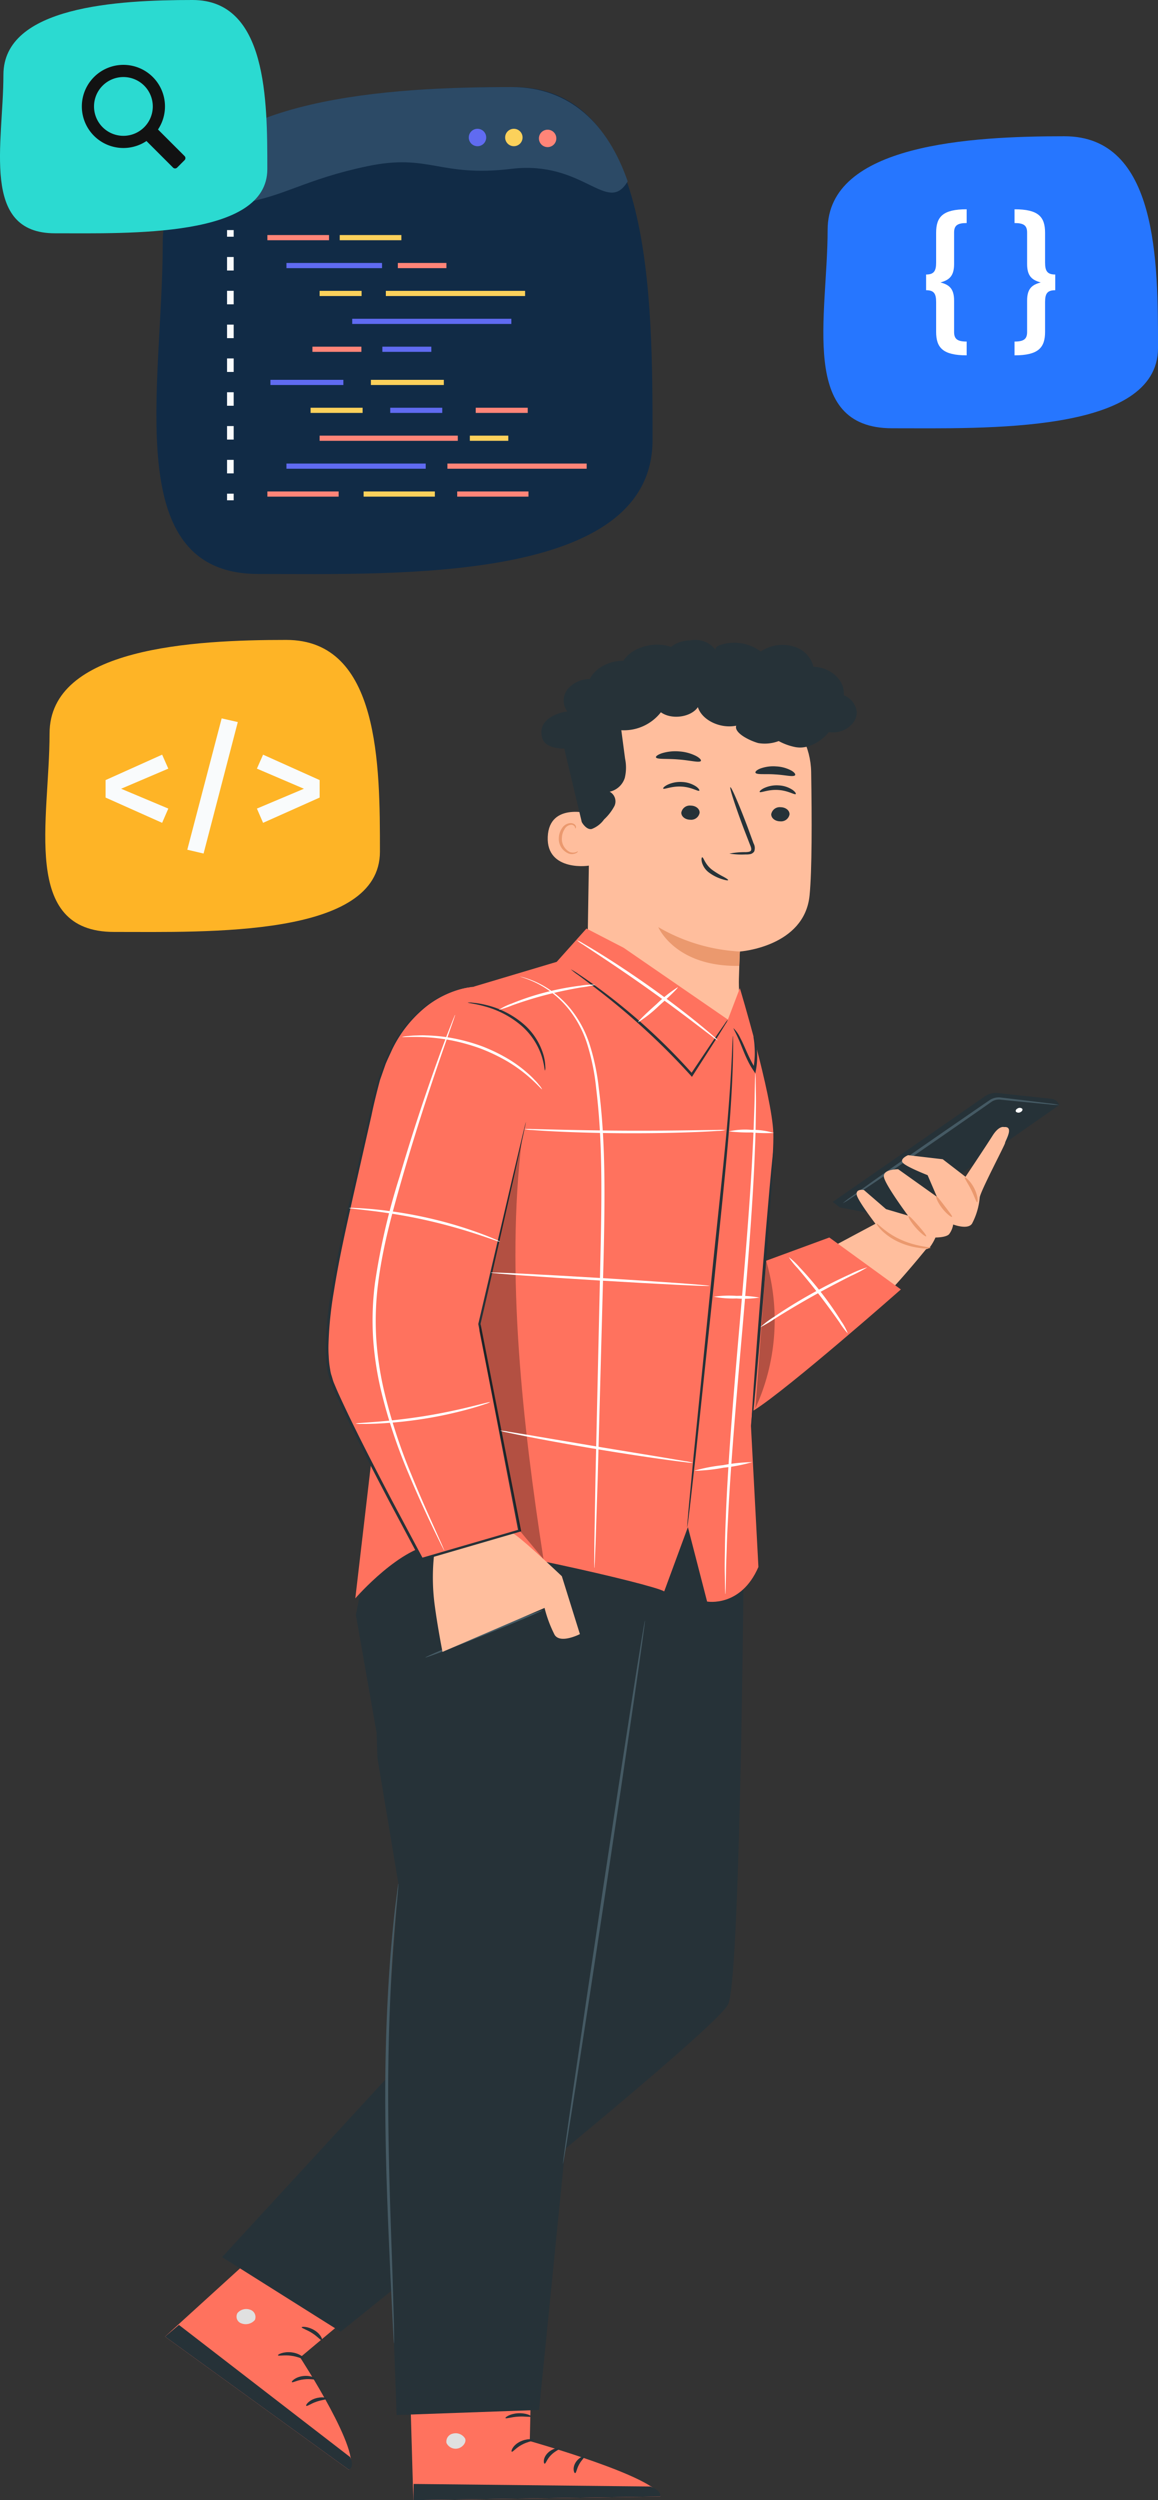 <svg xmlns="http://www.w3.org/2000/svg" width="234.697" height="506.691" viewBox="0 0 234.697 506.691">
  <rect x="0" y="0" width="234.697" height="506.691" fill="#333333" stroke="none"/>
  <g id="Group_19078" data-name="Group 19078" transform="translate(-268.064 -914.034)">
    <g id="Character" transform="translate(243.58 941.805)">
      <g id="Group_14984" data-name="Group 14984" transform="translate(57.937 101.919)">
        <g id="Group_14946" data-name="Group 14946" transform="translate(0 7.47)">
          <g id="Group_14607" data-name="Group 14607" transform="translate(49.381 336.723)">
            <g id="Group_14606" data-name="Group 14606" transform="translate(0)">
              <g id="Group_14540" data-name="Group 14540" transform="translate(0)">
                <g id="Group_14539" data-name="Group 14539">
                  <g id="Group_14538" data-name="Group 14538">
                    <g id="Group_14537" data-name="Group 14537">
                      <g id="Group_14536" data-name="Group 14536">
                        <g id="Group_14535" data-name="Group 14535">
                          <g id="Group_14534" data-name="Group 14534">
                            <g id="Group_14533" data-name="Group 14533">
                              <g id="Group_14532" data-name="Group 14532">
                                <g id="Group_14531" data-name="Group 14531">
                                  <path id="Path_14841" data-name="Path 14841" d="M122.824,446.112l-.456,20.84s26.07,7.373,26.449,11.23l-50.054.738-.938-32.494Z" transform="translate(-97.826 -446.112)" fill="#ff725e"/>
                                </g>
                              </g>
                            </g>
                          </g>
                        </g>
                      </g>
                    </g>
                  </g>
                </g>
              </g>
              <g id="Group_14551" data-name="Group 14551" transform="translate(7.603 19.241)">
                <g id="Group_14550" data-name="Group 14550" transform="translate(0)">
                  <g id="Group_14549" data-name="Group 14549">
                    <g id="Group_14548" data-name="Group 14548">
                      <g id="Group_14547" data-name="Group 14547" transform="translate(0)">
                        <g id="Group_14546" data-name="Group 14546">
                          <g id="Group_14545" data-name="Group 14545">
                            <g id="Group_14544" data-name="Group 14544">
                              <g id="Group_14543" data-name="Group 14543">
                                <g id="Group_14542" data-name="Group 14542">
                                  <g id="Group_14541" data-name="Group 14541">
                                    <path id="Path_14842" data-name="Path 14842" d="M105.39,465.428a1.645,1.645,0,0,0-1.372,1.9,2.043,2.043,0,0,0,2.326,1.114c.968-.214,1.789-1.263,1.439-2.024a2.22,2.22,0,0,0-2.579-.942" transform="translate(-103.968 -465.353)" fill="#e0e0e0"/>
                                  </g>
                                </g>
                              </g>
                            </g>
                          </g>
                        </g>
                      </g>
                    </g>
                  </g>
                </g>
              </g>
              <g id="Group_14561" data-name="Group 14561" transform="translate(0.938 29.53)">
                <g id="Group_14560" data-name="Group 14560">
                  <g id="Group_14559" data-name="Group 14559">
                    <g id="Group_14558" data-name="Group 14558">
                      <g id="Group_14557" data-name="Group 14557">
                        <g id="Group_14556" data-name="Group 14556">
                          <g id="Group_14555" data-name="Group 14555">
                            <g id="Group_14554" data-name="Group 14554">
                              <g id="Group_14553" data-name="Group 14553">
                                <g id="Group_14552" data-name="Group 14552">
                                  <path id="Path_14843" data-name="Path 14843" d="M98.584,478.92l.064-3.278,47.966.518s2.247.751,2.023,2.022Z" transform="translate(-98.584 -475.642)" fill="#263238"/>
                                </g>
                              </g>
                            </g>
                          </g>
                        </g>
                      </g>
                    </g>
                  </g>
                </g>
              </g>
              <g id="Group_14572" data-name="Group 14572" transform="translate(20.836 20.45)">
                <g id="Group_14571" data-name="Group 14571" transform="translate(0)">
                  <g id="Group_14570" data-name="Group 14570">
                    <g id="Group_14569" data-name="Group 14569">
                      <g id="Group_14568" data-name="Group 14568">
                        <g id="Group_14567" data-name="Group 14567" transform="translate(0)">
                          <g id="Group_14566" data-name="Group 14566">
                            <g id="Group_14565" data-name="Group 14565">
                              <g id="Group_14564" data-name="Group 14564">
                                <g id="Group_14563" data-name="Group 14563" transform="translate(0)">
                                  <g id="Group_14562" data-name="Group 14562">
                                    <path id="Path_14844" data-name="Path 14844" d="M119.169,466.734c0,.2-1.223.3-2.412.958-1.209.627-1.81,1.492-2.036,1.417-.227-.035.111-1.221,1.567-1.991S119.219,466.552,119.169,466.734Z" transform="translate(-114.657 -466.562)" fill="#263238"/>
                                  </g>
                                </g>
                              </g>
                            </g>
                          </g>
                        </g>
                      </g>
                    </g>
                  </g>
                </g>
              </g>
              <g id="Group_14583" data-name="Group 14583" transform="translate(27.38 22.222)">
                <g id="Group_14582" data-name="Group 14582" transform="translate(0)">
                  <g id="Group_14581" data-name="Group 14581">
                    <g id="Group_14580" data-name="Group 14580">
                      <g id="Group_14579" data-name="Group 14579">
                        <g id="Group_14578" data-name="Group 14578" transform="translate(0)">
                          <g id="Group_14577" data-name="Group 14577">
                            <g id="Group_14576" data-name="Group 14576">
                              <g id="Group_14575" data-name="Group 14575">
                                <g id="Group_14574" data-name="Group 14574" transform="translate(0)">
                                  <g id="Group_14573" data-name="Group 14573">
                                    <path id="Path_14845" data-name="Path 14845" d="M123.2,468.411c.061.19-.99.541-1.8,1.389-.843.828-1.031,1.734-1.275,1.729-.229.034-.425-1.12.609-2.158S123.191,468.222,123.2,468.411Z" transform="translate(-119.943 -468.334)" fill="#263238"/>
                                  </g>
                                </g>
                              </g>
                            </g>
                          </g>
                        </g>
                      </g>
                    </g>
                  </g>
                </g>
              </g>
              <g id="Group_14594" data-name="Group 14594" transform="translate(33.424 23.896)">
                <g id="Group_14593" data-name="Group 14593" transform="translate(0)">
                  <g id="Group_14592" data-name="Group 14592">
                    <g id="Group_14591" data-name="Group 14591">
                      <g id="Group_14590" data-name="Group 14590">
                        <g id="Group_14589" data-name="Group 14589">
                          <g id="Group_14588" data-name="Group 14588">
                            <g id="Group_14587" data-name="Group 14587">
                              <g id="Group_14586" data-name="Group 14586" transform="translate(0)">
                                <g id="Group_14585" data-name="Group 14585">
                                  <g id="Group_14584" data-name="Group 14584">
                                    <path id="Path_14846" data-name="Path 14846" d="M125.136,473.442c-.22.045-.583-.936.02-2.026s1.737-1.538,1.843-1.375c.142.16-.587.751-1.065,1.653C125.429,472.586,125.378,473.419,125.136,473.442Z" transform="translate(-124.825 -470.008)" fill="#263238"/>
                                  </g>
                                </g>
                              </g>
                            </g>
                          </g>
                        </g>
                      </g>
                    </g>
                  </g>
                </g>
              </g>
              <g id="Group_14605" data-name="Group 14605" transform="translate(19.602 15.188)">
                <g id="Group_14604" data-name="Group 14604" transform="translate(0)">
                  <g id="Group_14603" data-name="Group 14603">
                    <g id="Group_14602" data-name="Group 14602">
                      <g id="Group_14601" data-name="Group 14601">
                        <g id="Group_14600" data-name="Group 14600" transform="translate(0)">
                          <g id="Group_14599" data-name="Group 14599">
                            <g id="Group_14598" data-name="Group 14598">
                              <g id="Group_14597" data-name="Group 14597">
                                <g id="Group_14596" data-name="Group 14596" transform="translate(0)">
                                  <g id="Group_14595" data-name="Group 14595">
                                    <path id="Path_14847" data-name="Path 14847" d="M118.858,461.976c-.1.181-1.226-.075-2.6.021-1.383.074-2.449.464-2.58.3-.145-.141.888-.887,2.516-.982S118.975,461.818,118.858,461.976Z" transform="translate(-113.66 -461.3)" fill="#263238"/>
                                  </g>
                                </g>
                              </g>
                            </g>
                          </g>
                        </g>
                      </g>
                    </g>
                  </g>
                </g>
              </g>
            </g>
          </g>
          <g id="Group_14684" data-name="Group 14684" transform="translate(0 312.082)">
            <g id="Group_14683" data-name="Group 14683" transform="translate(0)">
              <g id="Group_14617" data-name="Group 14617" transform="translate(0)">
                <g id="Group_14616" data-name="Group 14616">
                  <g id="Group_14615" data-name="Group 14615">
                    <g id="Group_14614" data-name="Group 14614">
                      <g id="Group_14613" data-name="Group 14613">
                        <g id="Group_14612" data-name="Group 14612">
                          <g id="Group_14611" data-name="Group 14611">
                            <g id="Group_14610" data-name="Group 14610">
                              <g id="Group_14609" data-name="Group 14609">
                                <g id="Group_14608" data-name="Group 14608">
                                  <path id="Path_14848" data-name="Path 14848" d="M103.217,435,85.311,450S98.18,469.745,95.2,472.778l-37.268-27L84.65,421.471Z" transform="translate(-57.937 -421.471)" fill="#ff725e"/>
                                </g>
                              </g>
                            </g>
                          </g>
                        </g>
                      </g>
                    </g>
                  </g>
                </g>
              </g>
              <g id="Group_14628" data-name="Group 14628" transform="translate(14.47 18.722)">
                <g id="Group_14627" data-name="Group 14627" transform="translate(0)">
                  <g id="Group_14626" data-name="Group 14626">
                    <g id="Group_14625" data-name="Group 14625">
                      <g id="Group_14624" data-name="Group 14624">
                        <g id="Group_14623" data-name="Group 14623" transform="translate(0)">
                          <g id="Group_14622" data-name="Group 14622">
                            <g id="Group_14621" data-name="Group 14621">
                              <g id="Group_14620" data-name="Group 14620">
                                <g id="Group_14619" data-name="Group 14619">
                                  <g id="Group_14618" data-name="Group 14618">
                                    <path id="Path_14849" data-name="Path 14849" d="M72.454,440.349a2.324,2.324,0,0,0-2.611.641,1.44,1.44,0,0,0,.764,2.1,2.442,2.442,0,0,0,2.759-.69,1.557,1.557,0,0,0-1.093-2.108" transform="translate(-69.625 -440.193)" fill="#e0e0e0"/>
                                  </g>
                                </g>
                              </g>
                            </g>
                          </g>
                        </g>
                      </g>
                    </g>
                  </g>
                </g>
              </g>
              <g id="Group_14638" data-name="Group 14638" transform="translate(0 21.942)">
                <g id="Group_14637" data-name="Group 14637">
                  <g id="Group_14636" data-name="Group 14636">
                    <g id="Group_14635" data-name="Group 14635">
                      <g id="Group_14634" data-name="Group 14634">
                        <g id="Group_14633" data-name="Group 14633">
                          <g id="Group_14632" data-name="Group 14632">
                            <g id="Group_14631" data-name="Group 14631">
                              <g id="Group_14630" data-name="Group 14630">
                                <g id="Group_14629" data-name="Group 14629">
                                  <path id="Path_14850" data-name="Path 14850" d="M57.937,445.778l2.811-2.365,34.68,26.772s1.011,1.785-.224,2.593Z" transform="translate(-57.937 -443.413)" fill="#263238"/>
                                </g>
                              </g>
                            </g>
                          </g>
                        </g>
                      </g>
                    </g>
                  </g>
                </g>
              </g>
              <g id="Group_14649" data-name="Group 14649" transform="translate(22.878 27.462)">
                <g id="Group_14648" data-name="Group 14648" transform="translate(0)">
                  <g id="Group_14647" data-name="Group 14647">
                    <g id="Group_14646" data-name="Group 14646">
                      <g id="Group_14645" data-name="Group 14645">
                        <g id="Group_14644" data-name="Group 14644">
                          <g id="Group_14643" data-name="Group 14643" transform="translate(0)">
                            <g id="Group_14642" data-name="Group 14642">
                              <g id="Group_14641" data-name="Group 14641">
                                <g id="Group_14640" data-name="Group 14640">
                                  <g id="Group_14639" data-name="Group 14639">
                                    <path id="Path_14851" data-name="Path 14851" d="M81.687,450.287c-.17.143-1.154-.45-2.574-.626-1.415-.206-2.584.1-2.686-.083-.135-.15,1.112-.832,2.826-.6S81.876,450.181,81.687,450.287Z" transform="translate(-76.417 -448.933)" fill="#263238"/>
                                  </g>
                                </g>
                              </g>
                            </g>
                          </g>
                        </g>
                      </g>
                    </g>
                  </g>
                </g>
              </g>
              <g id="Group_14660" data-name="Group 14660" transform="translate(25.696 32.264)">
                <g id="Group_14659" data-name="Group 14659" transform="translate(0)">
                  <g id="Group_14658" data-name="Group 14658">
                    <g id="Group_14657" data-name="Group 14657">
                      <g id="Group_14656" data-name="Group 14656">
                        <g id="Group_14655" data-name="Group 14655" transform="translate(0)">
                          <g id="Group_14654" data-name="Group 14654">
                            <g id="Group_14653" data-name="Group 14653">
                              <g id="Group_14652" data-name="Group 14652">
                                <g id="Group_14651" data-name="Group 14651">
                                  <g id="Group_14650" data-name="Group 14650">
                                    <path id="Path_14852" data-name="Path 14852" d="M83.6,454.425c-.116.172-1.182-.149-2.491.026-1.315.142-2.217.7-2.391.564-.2-.1.633-1.053,2.264-1.244S83.756,454.282,83.6,454.425Z" transform="translate(-78.694 -453.735)" fill="#263238"/>
                                  </g>
                                </g>
                              </g>
                            </g>
                          </g>
                        </g>
                      </g>
                    </g>
                  </g>
                </g>
              </g>
              <g id="Group_14671" data-name="Group 14671" transform="translate(28.591 36.615)">
                <g id="Group_14670" data-name="Group 14670" transform="translate(0)">
                  <g id="Group_14669" data-name="Group 14669">
                    <g id="Group_14668" data-name="Group 14668">
                      <g id="Group_14667" data-name="Group 14667">
                        <g id="Group_14666" data-name="Group 14666" transform="translate(0)">
                          <g id="Group_14665" data-name="Group 14665">
                            <g id="Group_14664" data-name="Group 14664">
                              <g id="Group_14663" data-name="Group 14663">
                                <g id="Group_14662" data-name="Group 14662">
                                  <g id="Group_14661" data-name="Group 14661">
                                    <path id="Path_14853" data-name="Path 14853" d="M81.072,459.813c-.2-.089.361-1.007,1.723-1.473s2.568-.171,2.509.008c-.032.2-1.063.227-2.174.623C82.009,459.347,81.268,459.929,81.072,459.813Z" transform="translate(-81.032 -458.086)" fill="#263238"/>
                                  </g>
                                </g>
                              </g>
                            </g>
                          </g>
                        </g>
                      </g>
                    </g>
                  </g>
                </g>
              </g>
              <g id="Group_14682" data-name="Group 14682" transform="translate(27.692 22.317)">
                <g id="Group_14681" data-name="Group 14681">
                  <g id="Group_14680" data-name="Group 14680">
                    <g id="Group_14679" data-name="Group 14679">
                      <g id="Group_14678" data-name="Group 14678">
                        <g id="Group_14677" data-name="Group 14677">
                          <g id="Group_14676" data-name="Group 14676">
                            <g id="Group_14675" data-name="Group 14675">
                              <g id="Group_14674" data-name="Group 14674">
                                <g id="Group_14673" data-name="Group 14673">
                                  <g id="Group_14672" data-name="Group 14672">
                                    <path id="Path_14854" data-name="Path 14854" d="M84.373,446.5c-.225.079-.834-.729-1.926-1.417-1.073-.707-2.184-1.008-2.139-1.2.014-.183,1.4-.16,2.67.665S84.591,446.451,84.373,446.5Z" transform="translate(-80.306 -443.788)" fill="#263238"/>
                                  </g>
                                </g>
                              </g>
                            </g>
                          </g>
                        </g>
                      </g>
                    </g>
                  </g>
                </g>
              </g>
            </g>
          </g>
          <g id="Group_14773" data-name="Group 14773" transform="translate(121.971 84.346)">
            <g id="Group_14693" data-name="Group 14693" transform="translate(0 26.509)">
              <g id="Group_14692" data-name="Group 14692">
                <g id="Group_14691" data-name="Group 14691">
                  <g id="Group_14690" data-name="Group 14690">
                    <g id="Group_14689" data-name="Group 14689">
                      <g id="Group_14688" data-name="Group 14688">
                        <g id="Group_14687" data-name="Group 14687">
                          <g id="Group_14686" data-name="Group 14686">
                            <g id="Group_14685" data-name="Group 14685">
                              <path id="Path_14855" data-name="Path 14855" d="M178.469,220.245l-22.007,11.739.326,4.655,5.74,9.785s2.654,2.033,10.45-4.343,17.655-19.049,17.655-19.049Z" transform="translate(-156.462 -220.245)" fill="#ffbe9d"/>
                            </g>
                          </g>
                        </g>
                      </g>
                    </g>
                  </g>
                </g>
              </g>
            </g>
            <g id="Group_14722" data-name="Group 14722" transform="translate(13.347)">
              <g id="Group_14702" data-name="Group 14702" transform="translate(0)">
                <g id="Group_14701" data-name="Group 14701">
                  <g id="Group_14700" data-name="Group 14700">
                    <g id="Group_14699" data-name="Group 14699">
                      <g id="Group_14698" data-name="Group 14698">
                        <g id="Group_14697" data-name="Group 14697">
                          <g id="Group_14696" data-name="Group 14696">
                            <g id="Group_14695" data-name="Group 14695">
                              <g id="Group_14694" data-name="Group 14694">
                                <path id="Path_14856" data-name="Path 14856" d="M212.955,195.783a1.826,1.826,0,0,0-1.43-.861l-10.784-1.167a3.988,3.988,0,0,0-2.623.642l-30.875,21.418,1.4,1.1,11.58,2.253,32.949-22.992Z" transform="translate(-167.243 -193.736)" fill="#263238"/>
                              </g>
                            </g>
                          </g>
                        </g>
                      </g>
                    </g>
                  </g>
                </g>
              </g>
              <g id="Group_14711" data-name="Group 14711" transform="translate(37.085 3.019)">
                <g id="Group_14710" data-name="Group 14710" transform="translate(0)">
                  <g id="Group_14709" data-name="Group 14709">
                    <g id="Group_14708" data-name="Group 14708" transform="translate(0)">
                      <g id="Group_14707" data-name="Group 14707">
                        <g id="Group_14706" data-name="Group 14706">
                          <g id="Group_14705" data-name="Group 14705" transform="translate(0)">
                            <g id="Group_14704" data-name="Group 14704">
                              <g id="Group_14703" data-name="Group 14703" transform="translate(0)">
                                <path id="Path_14857" data-name="Path 14857" d="M197.27,197.559a.8.8,0,0,0,.921.048c.34-.176.483-.483.316-.685a.793.793,0,0,0-.92-.048C197.243,197.05,197.1,197.357,197.27,197.559Z" transform="translate(-197.199 -196.755)" fill="#fff"/>
                              </g>
                            </g>
                          </g>
                        </g>
                      </g>
                    </g>
                  </g>
                </g>
              </g>
              <g id="Group_14721" data-name="Group 14721" transform="translate(2.045 0.904)">
                <g id="Group_14720" data-name="Group 14720">
                  <g id="Group_14719" data-name="Group 14719">
                    <g id="Group_14718" data-name="Group 14718">
                      <g id="Group_14717" data-name="Group 14717">
                        <g id="Group_14716" data-name="Group 14716">
                          <g id="Group_14715" data-name="Group 14715">
                            <g id="Group_14714" data-name="Group 14714">
                              <g id="Group_14713" data-name="Group 14713">
                                <g id="Group_14712" data-name="Group 14712">
                                  <path id="Path_14858" data-name="Path 14858" d="M212.776,196.175a16.774,16.774,0,0,1-2.118-.13l-5.742-.543-3.96-.4a2.686,2.686,0,0,0-1.871.392l-1.763,1.234-7.892,5.489C183.819,206.1,178.715,209.6,175,212.1l-4.423,2.953a13.344,13.344,0,0,1-1.68,1.03,12.552,12.552,0,0,1,1.514-1.18l4.286-3.075c3.638-2.58,8.7-6.118,14.307-10l7.925-5.459,1.79-1.223a3.356,3.356,0,0,1,2.3-.47l3.954.463,5.721.705A16.453,16.453,0,0,1,212.776,196.175Z" transform="translate(-168.895 -194.64)" fill="#455a64"/>
                                </g>
                              </g>
                            </g>
                          </g>
                        </g>
                      </g>
                    </g>
                  </g>
                </g>
              </g>
            </g>
            <g id="Group_14772" data-name="Group 14772" transform="translate(18.19 6.887)">
              <g id="Group_14731" data-name="Group 14731">
                <g id="Group_14730" data-name="Group 14730">
                  <g id="Group_14729" data-name="Group 14729">
                    <g id="Group_14728" data-name="Group 14728">
                      <g id="Group_14727" data-name="Group 14727">
                        <g id="Group_14726" data-name="Group 14726">
                          <g id="Group_14725" data-name="Group 14725">
                            <g id="Group_14724" data-name="Group 14724">
                              <g id="Group_14723" data-name="Group 14723">
                                <path id="Path_14859" data-name="Path 14859" d="M201.031,200.649s-.983-.385-2.343,1.774-5.462,8.3-5.462,8.3l-4.614-3.555-7.03-.823s-1.863.769-.987,1.615,4.949,2.435,4.949,2.435l1.887,4.388-7.847-5.589s-3.248-.049-2.881,1.645,4.865,7.75,4.865,7.75l-4.449-1.309-4.485-3.876s-1.68-.315-1.457.966,4.412,6.679,4.412,6.679l5.889,4.216s3.8.608,4.467-.194a9.947,9.947,0,0,0,1.192-2.041s2.126.018,2.763-.673a4.348,4.348,0,0,0,.826-1.968s2.949,1.142,3.818-.167a13.915,13.915,0,0,0,1.562-5.278c.061-1.145,5.162-10.758,5.14-11.088S203.2,200.43,201.031,200.649Z" transform="translate(-171.156 -200.622)" fill="#ffbe9d"/>
                              </g>
                            </g>
                          </g>
                        </g>
                      </g>
                    </g>
                  </g>
                </g>
              </g>
              <g id="Group_14741" data-name="Group 14741" transform="translate(4.08 19.606)">
                <g id="Group_14740" data-name="Group 14740">
                  <g id="Group_14739" data-name="Group 14739">
                    <g id="Group_14738" data-name="Group 14738">
                      <g id="Group_14737" data-name="Group 14737">
                        <g id="Group_14736" data-name="Group 14736">
                          <g id="Group_14735" data-name="Group 14735">
                            <g id="Group_14734" data-name="Group 14734">
                              <g id="Group_14733" data-name="Group 14733">
                                <g id="Group_14732" data-name="Group 14732">
                                  <path id="Path_14860" data-name="Path 14860" d="M185.395,225.139a4.789,4.789,0,0,1-1.934.043A14.515,14.515,0,0,1,179.025,224a12.079,12.079,0,0,1-3.588-2.418c-.748-.759-1.05-1.311-.976-1.348.178-.113,1.812,1.888,4.916,3.253C182.452,224.893,185.419,224.957,185.395,225.139Z" transform="translate(-174.451 -220.228)" fill="#eb996e"/>
                                </g>
                              </g>
                            </g>
                          </g>
                        </g>
                      </g>
                    </g>
                  </g>
                </g>
              </g>
              <g id="Group_14751" data-name="Group 14751" transform="translate(10.508 18.063)">
                <g id="Group_14750" data-name="Group 14750" transform="translate(0)">
                  <g id="Group_14749" data-name="Group 14749">
                    <g id="Group_14748" data-name="Group 14748">
                      <g id="Group_14747" data-name="Group 14747">
                        <g id="Group_14746" data-name="Group 14746" transform="translate(0)">
                          <g id="Group_14745" data-name="Group 14745">
                            <g id="Group_14744" data-name="Group 14744">
                              <g id="Group_14743" data-name="Group 14743">
                                <g id="Group_14742" data-name="Group 14742">
                                  <path id="Path_14861" data-name="Path 14861" d="M183.231,222.8c-.15.1-1.181-.681-2.173-1.829s-1.555-2.2-1.384-2.277,1,.818,1.978,1.941S183.387,222.692,183.231,222.8Z" transform="translate(-179.643 -218.686)" fill="#eb996e"/>
                                </g>
                              </g>
                            </g>
                          </g>
                        </g>
                      </g>
                    </g>
                  </g>
                </g>
              </g>
              <g id="Group_14761" data-name="Group 14761" transform="translate(16.112 14.064)">
                <g id="Group_14760" data-name="Group 14760" transform="translate(0)">
                  <g id="Group_14759" data-name="Group 14759">
                    <g id="Group_14758" data-name="Group 14758" transform="translate(0)">
                      <g id="Group_14757" data-name="Group 14757">
                        <g id="Group_14756" data-name="Group 14756">
                          <g id="Group_14755" data-name="Group 14755">
                            <g id="Group_14754" data-name="Group 14754">
                              <g id="Group_14753" data-name="Group 14753" transform="translate(0)">
                                <g id="Group_14752" data-name="Group 14752">
                                  <path id="Path_14862" data-name="Path 14862" d="M187.389,218.859c-.147.1-1.174-.667-2.067-1.846s-1.289-2.264-1.108-2.323.859.883,1.726,2.016S187.546,218.752,187.389,218.859Z" transform="translate(-184.17 -214.687)" fill="#eb996e"/>
                                </g>
                              </g>
                            </g>
                          </g>
                        </g>
                      </g>
                    </g>
                  </g>
                </g>
              </g>
              <g id="Group_14771" data-name="Group 14771" transform="translate(21.896 10.202)">
                <g id="Group_14770" data-name="Group 14770" transform="translate(0)">
                  <g id="Group_14769" data-name="Group 14769">
                    <g id="Group_14768" data-name="Group 14768" transform="translate(0)">
                      <g id="Group_14767" data-name="Group 14767">
                        <g id="Group_14766" data-name="Group 14766" transform="translate(0)">
                          <g id="Group_14765" data-name="Group 14765">
                            <g id="Group_14764" data-name="Group 14764" transform="translate(0)">
                              <g id="Group_14763" data-name="Group 14763">
                                <g id="Group_14762" data-name="Group 14762" transform="translate(0)">
                                  <path id="Path_14863" data-name="Path 14863" d="M191.38,215.886c-.208.022-.535-1.168-1.224-2.538s-1.458-2.416-1.29-2.516c.147-.1,1.244.84,1.963,2.3S191.569,215.875,191.38,215.886Z" transform="translate(-188.842 -210.825)" fill="#eb996e"/>
                                </g>
                              </g>
                            </g>
                          </g>
                        </g>
                      </g>
                    </g>
                  </g>
                </g>
              </g>
            </g>
          </g>
          <g id="Group_14915" data-name="Group 14915" transform="translate(77.553)">
            <g id="Group_14914" data-name="Group 14914" transform="translate(0)">
              <g id="Group_14906" data-name="Group 14906">
                <g id="Group_14905" data-name="Group 14905">
                  <g id="Group_14781" data-name="Group 14781" transform="translate(7.98)">
                    <g id="Group_14780" data-name="Group 14780">
                      <g id="Group_14779" data-name="Group 14779">
                        <g id="Group_14778" data-name="Group 14778">
                          <g id="Group_14777" data-name="Group 14777">
                            <g id="Group_14776" data-name="Group 14776">
                              <g id="Group_14775" data-name="Group 14775">
                                <g id="Group_14774" data-name="Group 14774">
                                  <path id="Path_14864" data-name="Path 14864" d="M152.884,196.709c-8.361-.234-25.964-19.826-25.855-26.585l.652-40.669c-.255-10.931,7.407-20.161,20.94-20.065l1.25.068c12.579.684,22.4,9.053,22.573,19.236.156,9.475.178,19.945-.321,25C171.093,164.148,158,165.072,158,165.072c-.028,0-.113,2.429-.2,5.507-.205,6.914,3.137,26.33-5.419,26.09Z" transform="translate(-127.029 -109.389)" fill="#ffbe9d"/>
                                </g>
                              </g>
                            </g>
                          </g>
                        </g>
                      </g>
                    </g>
                  </g>
                  <g id="Group_14790" data-name="Group 14790" transform="translate(22.415 50.738)">
                    <g id="Group_14789" data-name="Group 14789">
                      <g id="Group_14788" data-name="Group 14788">
                        <g id="Group_14787" data-name="Group 14787">
                          <g id="Group_14786" data-name="Group 14786">
                            <g id="Group_14785" data-name="Group 14785">
                              <g id="Group_14784" data-name="Group 14784">
                                <g id="Group_14783" data-name="Group 14783">
                                  <g id="Group_14782" data-name="Group 14782">
                                    <path id="Path_14865" data-name="Path 14865" d="M155.223,165.072a36.665,36.665,0,0,1-16.534-4.945s3.4,8.089,16.411,7.849Z" transform="translate(-138.689 -160.127)" fill="#eb996e"/>
                                  </g>
                                </g>
                              </g>
                            </g>
                          </g>
                        </g>
                      </g>
                    </g>
                  </g>
                  <g id="Group_14805" data-name="Group 14805" transform="translate(45.307 26.434)">
                    <g id="Group_14804" data-name="Group 14804">
                      <g id="Group_14803" data-name="Group 14803">
                        <g id="Group_14802" data-name="Group 14802">
                          <g id="Group_14801" data-name="Group 14801" transform="translate(0)">
                            <g id="Group_14800" data-name="Group 14800">
                              <g id="Group_14799" data-name="Group 14799">
                                <g id="Group_14798" data-name="Group 14798" transform="translate(0)">
                                  <g id="Group_14797" data-name="Group 14797">
                                    <g id="Group_14796" data-name="Group 14796">
                                      <g id="Group_14795" data-name="Group 14795" transform="translate(0)">
                                        <g id="Group_14794" data-name="Group 14794">
                                          <g id="Group_14793" data-name="Group 14793">
                                            <g id="Group_14792" data-name="Group 14792">
                                              <g id="Group_14791" data-name="Group 14791" transform="translate(0)">
                                                <path id="Path_14866" data-name="Path 14866" d="M160.886,137.275a1.742,1.742,0,0,1-1.91,1.411c-1.021-.011-1.826-.66-1.8-1.451a1.742,1.742,0,0,1,1.908-1.412C160.113,135.834,160.917,136.484,160.886,137.275Z" transform="translate(-157.18 -135.823)" fill="#263238"/>
                                              </g>
                                            </g>
                                          </g>
                                        </g>
                                      </g>
                                    </g>
                                  </g>
                                </g>
                              </g>
                            </g>
                          </g>
                        </g>
                      </g>
                    </g>
                  </g>
                  <g id="Group_14821" data-name="Group 14821" transform="translate(42.95 22)">
                    <g id="Group_14820" data-name="Group 14820">
                      <g id="Group_14819" data-name="Group 14819">
                        <g id="Group_14818" data-name="Group 14818" transform="translate(0)">
                          <g id="Group_14817" data-name="Group 14817">
                            <g id="Group_14816" data-name="Group 14816">
                              <g id="Group_14815" data-name="Group 14815">
                                <g id="Group_14814" data-name="Group 14814">
                                  <g id="Group_14813" data-name="Group 14813" transform="translate(0)">
                                    <g id="Group_14812" data-name="Group 14812">
                                      <g id="Group_14811" data-name="Group 14811">
                                        <g id="Group_14810" data-name="Group 14810">
                                          <g id="Group_14809" data-name="Group 14809">
                                            <g id="Group_14808" data-name="Group 14808">
                                              <g id="Group_14807" data-name="Group 14807" transform="translate(0)">
                                                <g id="Group_14806" data-name="Group 14806">
                                                  <path id="Path_14867" data-name="Path 14867" d="M162.582,133.167c-.245.182-1.577-.732-3.569-.836-1.987-.127-3.517.621-3.716.412-.1-.093.163-.432.831-.771a6.056,6.056,0,0,1,3-.572,5.549,5.549,0,0,1,2.821.909C162.525,132.722,162.7,133.085,162.582,133.167Z" transform="translate(-155.277 -131.389)" fill="#263238"/>
                                                </g>
                                              </g>
                                            </g>
                                          </g>
                                        </g>
                                      </g>
                                    </g>
                                  </g>
                                </g>
                              </g>
                            </g>
                          </g>
                        </g>
                      </g>
                    </g>
                  </g>
                  <g id="Group_14836" data-name="Group 14836" transform="translate(27.084 26.108)">
                    <g id="Group_14835" data-name="Group 14835" transform="translate(0)">
                      <g id="Group_14834" data-name="Group 14834">
                        <g id="Group_14833" data-name="Group 14833">
                          <g id="Group_14832" data-name="Group 14832" transform="translate(0)">
                            <g id="Group_14831" data-name="Group 14831">
                              <g id="Group_14830" data-name="Group 14830">
                                <g id="Group_14829" data-name="Group 14829" transform="translate(0)">
                                  <g id="Group_14828" data-name="Group 14828">
                                    <g id="Group_14827" data-name="Group 14827">
                                      <g id="Group_14826" data-name="Group 14826" transform="translate(0)">
                                        <g id="Group_14825" data-name="Group 14825">
                                          <g id="Group_14824" data-name="Group 14824">
                                            <g id="Group_14823" data-name="Group 14823">
                                              <g id="Group_14822" data-name="Group 14822" transform="translate(0)">
                                                <path id="Path_14868" data-name="Path 14868" d="M146.166,136.949a1.742,1.742,0,0,1-1.91,1.411c-1.021-.011-1.826-.66-1.8-1.451a1.742,1.742,0,0,1,1.909-1.412C145.393,135.507,146.2,136.158,146.166,136.949Z" transform="translate(-142.46 -135.497)" fill="#263238"/>
                                              </g>
                                            </g>
                                          </g>
                                        </g>
                                      </g>
                                    </g>
                                  </g>
                                </g>
                              </g>
                            </g>
                          </g>
                        </g>
                      </g>
                    </g>
                  </g>
                  <g id="Group_14852" data-name="Group 14852" transform="translate(23.4 21.313)">
                    <g id="Group_14851" data-name="Group 14851" transform="translate(0)">
                      <g id="Group_14850" data-name="Group 14850">
                        <g id="Group_14849" data-name="Group 14849">
                          <g id="Group_14848" data-name="Group 14848">
                            <g id="Group_14847" data-name="Group 14847">
                              <g id="Group_14846" data-name="Group 14846" transform="translate(0)">
                                <g id="Group_14845" data-name="Group 14845">
                                  <g id="Group_14844" data-name="Group 14844">
                                    <g id="Group_14843" data-name="Group 14843">
                                      <g id="Group_14842" data-name="Group 14842">
                                        <g id="Group_14841" data-name="Group 14841">
                                          <g id="Group_14840" data-name="Group 14840">
                                            <g id="Group_14839" data-name="Group 14839">
                                              <g id="Group_14838" data-name="Group 14838">
                                                <g id="Group_14837" data-name="Group 14837">
                                                  <path id="Path_14869" data-name="Path 14869" d="M146.792,132.479c-.245.182-1.58-.732-3.569-.835-1.987-.127-3.518.621-3.718.412-.1-.093.162-.432.832-.772a6.065,6.065,0,0,1,3-.571,5.567,5.567,0,0,1,2.821.908C146.732,132.034,146.912,132.4,146.792,132.479Z" transform="translate(-139.485 -130.702)" fill="#263238"/>
                                                </g>
                                              </g>
                                            </g>
                                          </g>
                                        </g>
                                      </g>
                                    </g>
                                  </g>
                                </g>
                              </g>
                            </g>
                          </g>
                        </g>
                      </g>
                    </g>
                  </g>
                  <g id="Group_14867" data-name="Group 14867" transform="translate(36.822 22.386)">
                    <g id="Group_14866" data-name="Group 14866" transform="translate(0)">
                      <g id="Group_14865" data-name="Group 14865">
                        <g id="Group_14864" data-name="Group 14864">
                          <g id="Group_14863" data-name="Group 14863">
                            <g id="Group_14862" data-name="Group 14862" transform="translate(0)">
                              <g id="Group_14861" data-name="Group 14861">
                                <g id="Group_14860" data-name="Group 14860">
                                  <g id="Group_14859" data-name="Group 14859">
                                    <g id="Group_14858" data-name="Group 14858" transform="translate(0)">
                                      <g id="Group_14857" data-name="Group 14857">
                                        <g id="Group_14856" data-name="Group 14856">
                                          <g id="Group_14855" data-name="Group 14855">
                                            <g id="Group_14854" data-name="Group 14854" transform="translate(0)">
                                              <g id="Group_14853" data-name="Group 14853">
                                                <path id="Path_14870" data-name="Path 14870" d="M150.326,145.226a16.133,16.133,0,0,1,3.273-.3c.511-.014,1-.07,1.108-.346.145-.29-.031-.744-.238-1.236l-1.243-3.209c-1.717-4.566-2.924-8.309-2.7-8.363s1.806,3.6,3.523,8.168q.617,1.689,1.179,3.225a1.958,1.958,0,0,1,.129,1.626,1.271,1.271,0,0,1-.885.555,4.2,4.2,0,0,1-.872.05A16.006,16.006,0,0,1,150.326,145.226Z" transform="translate(-150.326 -131.775)" fill="#263238"/>
                                              </g>
                                            </g>
                                          </g>
                                        </g>
                                      </g>
                                    </g>
                                  </g>
                                </g>
                              </g>
                            </g>
                          </g>
                        </g>
                      </g>
                    </g>
                  </g>
                  <g id="Group_14878" data-name="Group 14878" transform="translate(21.932 15.098)">
                    <g id="Group_14877" data-name="Group 14877">
                      <g id="Group_14876" data-name="Group 14876">
                        <g id="Group_14875" data-name="Group 14875">
                          <g id="Group_14874" data-name="Group 14874">
                            <g id="Group_14873" data-name="Group 14873">
                              <g id="Group_14872" data-name="Group 14872">
                                <g id="Group_14871" data-name="Group 14871">
                                  <g id="Group_14870" data-name="Group 14870">
                                    <g id="Group_14869" data-name="Group 14869">
                                      <g id="Group_14868" data-name="Group 14868">
                                        <path id="Path_14871" data-name="Path 14871" d="M147.4,126.458c-.3.4-2.2-.141-4.55-.309-2.346-.207-4.334.019-4.537-.418-.088-.207.34-.555,1.2-.843a9.247,9.247,0,0,1,3.541-.368,8.843,8.843,0,0,1,3.382.922C147.2,125.859,147.533,126.269,147.4,126.458Z" transform="translate(-138.299 -124.488)" fill="#263238"/>
                                      </g>
                                    </g>
                                  </g>
                                </g>
                              </g>
                            </g>
                          </g>
                        </g>
                      </g>
                    </g>
                  </g>
                  <g id="Group_14889" data-name="Group 14889" transform="translate(42.098 18.142)">
                    <g id="Group_14888" data-name="Group 14888">
                      <g id="Group_14887" data-name="Group 14887">
                        <g id="Group_14886" data-name="Group 14886">
                          <g id="Group_14885" data-name="Group 14885">
                            <g id="Group_14884" data-name="Group 14884">
                              <g id="Group_14883" data-name="Group 14883">
                                <g id="Group_14882" data-name="Group 14882" transform="translate(0)">
                                  <g id="Group_14881" data-name="Group 14881">
                                    <g id="Group_14880" data-name="Group 14880">
                                      <g id="Group_14879" data-name="Group 14879">
                                        <path id="Path_14872" data-name="Path 14872" d="M162.589,129.38c-.437.348-2.036-.1-3.986-.2-1.946-.147-3.619.094-3.974-.3-.155-.193.129-.548.873-.863a7.6,7.6,0,0,1,3.281-.463,7.174,7.174,0,0,1,3.135.87C162.582,128.823,162.783,129.21,162.589,129.38Z" transform="translate(-154.588 -127.532)" fill="#263238"/>
                                      </g>
                                    </g>
                                  </g>
                                </g>
                              </g>
                            </g>
                          </g>
                        </g>
                      </g>
                    </g>
                  </g>
                  <g id="Group_14896" data-name="Group 14896" transform="translate(0 27.371)">
                    <g id="Group_14895" data-name="Group 14895" transform="translate(0)">
                      <g id="Group_14894" data-name="Group 14894">
                        <g id="Group_14893" data-name="Group 14893">
                          <g id="Group_14892" data-name="Group 14892">
                            <g id="Group_14891" data-name="Group 14891">
                              <g id="Group_14890" data-name="Group 14890">
                                <path id="Path_14873" data-name="Path 14873" d="M129.629,137.262c-.214-.089-8.726-2.611-9.038,4.56s8.665,5.945,8.688,5.74S129.629,137.262,129.629,137.262Z" transform="translate(-120.583 -136.761)" fill="#ffbe9d"/>
                              </g>
                            </g>
                          </g>
                        </g>
                      </g>
                    </g>
                  </g>
                  <g id="Group_14904" data-name="Group 14904" transform="translate(2.254 29.658)">
                    <g id="Group_14903" data-name="Group 14903" transform="translate(0)">
                      <g id="Group_14902" data-name="Group 14902">
                        <g id="Group_14901" data-name="Group 14901" transform="translate(0)">
                          <g id="Group_14900" data-name="Group 14900">
                            <g id="Group_14899" data-name="Group 14899">
                              <g id="Group_14898" data-name="Group 14898">
                                <g id="Group_14897" data-name="Group 14897" transform="translate(0)">
                                  <path id="Path_14874" data-name="Path 14874" d="M126.252,144.769c-.037-.024-.158.083-.423.172a1.894,1.894,0,0,1-1.157-.014,2.95,2.95,0,0,1-1.649-2.823,3.5,3.5,0,0,1,.511-1.776,1.693,1.693,0,0,1,1.2-.926.835.835,0,0,1,.9.368c.11.2.048.346.094.359.025.019.2-.115.137-.413a.783.783,0,0,0-.329-.459,1.367,1.367,0,0,0-.847-.207,2.156,2.156,0,0,0-1.665,1.066,3.622,3.622,0,0,0-.623,1.983,3.187,3.187,0,0,0,2.121,3.161,1.992,1.992,0,0,0,1.422-.149C126.228,144.941,126.283,144.782,126.252,144.769Z" transform="translate(-122.403 -139.047)" fill="#eb996e"/>
                                </g>
                              </g>
                            </g>
                          </g>
                        </g>
                      </g>
                    </g>
                  </g>
                </g>
              </g>
              <g id="Group_14913" data-name="Group 14913" transform="translate(31.176 36.586)">
                <g id="Group_14912" data-name="Group 14912" transform="translate(0)">
                  <g id="Group_14911" data-name="Group 14911">
                    <g id="Group_14910" data-name="Group 14910">
                      <g id="Group_14909" data-name="Group 14909">
                        <g id="Group_14908" data-name="Group 14908">
                          <g id="Group_14907" data-name="Group 14907">
                            <path id="Path_14875" data-name="Path 14875" d="M145.9,145.976c-.121.012-.207.4-.054,1.025a3.888,3.888,0,0,0,1.535,2.139,8.722,8.722,0,0,0,2.551,1.266c.7.223,1.165.295,1.222.2s-.306-.338-.912-.674a18.936,18.936,0,0,1-2.223-1.346C146.438,147.452,146.189,145.931,145.9,145.976Z" transform="translate(-145.766 -145.975)" fill="#263238"/>
                          </g>
                        </g>
                      </g>
                    </g>
                  </g>
                </g>
              </g>
            </g>
          </g>
          <g id="Group_14922" data-name="Group 14922" transform="translate(11.565 159.979)">
            <g id="Group_14916" data-name="Group 14916" transform="translate(27.11)">
              <path id="Path_14876" data-name="Path 14876" d="M94.925,270.658l-5.747,28.861,4.194,23.849.18,5.183,4.25,25.444s-1.581,23.979-2.363,29.184,2,78.491,2,78.491l28.868-1.026s10.915-108.734,10.874-109.93,15.012-81.346,15.012-81.346Z" transform="translate(-89.178 -269.368)" fill="#263238"/>
            </g>
            <g id="Group_14917" data-name="Group 14917" transform="translate(0 0.564)">
              <path id="Path_14877" data-name="Path 14877" d="M173.113,275.113s-.579,97.667-3.274,103.315-78.547,66.359-78.547,66.359L67.279,429.666,128.609,363l3.77-93.064Z" transform="translate(-67.279 -269.932)" fill="#263238"/>
            </g>
            <g id="Group_14919" data-name="Group 14919" transform="translate(69.077 31.279)">
              <g id="Group_14918" data-name="Group 14918" transform="translate(0)">
                <path id="Path_14878" data-name="Path 14878" d="M139.7,300.647c.163.017-3.424,24.679-8.012,55.079s-8.442,55.041-8.605,55.025,3.424-24.673,8.013-55.084S139.537,300.631,139.7,300.647Z" transform="translate(-123.078 -300.647)" fill="#455a64"/>
              </g>
            </g>
            <g id="Group_14921" data-name="Group 14921" transform="translate(33.066 84.627)">
              <g id="Group_14920" data-name="Group 14920" transform="translate(0)">
                <path id="Path_14879" data-name="Path 14879" d="M96.657,353.995a.758.758,0,0,1,0,.242c-.012.187-.027.419-.047.706-.057.657-.137,1.562-.238,2.709-.241,2.349-.511,5.754-.827,9.961-.587,8.416-1.075,20.059-.946,32.922.093,12.867.594,24.511.864,32.942.121,4.186.22,7.587.288,9.984.017,1.15.03,2.057.04,2.716,0,.287,0,.519-.006.706a.742.742,0,0,1-.021.241.712.712,0,0,1-.04-.239c-.014-.187-.032-.419-.053-.705-.037-.658-.087-1.565-.151-2.713-.114-2.4-.277-5.8-.478-9.979-.379-8.428-.946-20.074-1.039-32.95-.13-12.873.426-24.528,1.12-32.946.37-4.207.7-7.611,1.016-9.956.149-1.144.265-2.047.35-2.7.043-.285.078-.516.105-.7A.762.762,0,0,1,96.657,353.995Z" transform="translate(-93.989 -353.995)" fill="#455a64"/>
              </g>
            </g>
          </g>
          <g id="Group_14924" data-name="Group 14924" transform="translate(52.743 189.189)">
            <g id="Group_14923" data-name="Group 14923" transform="translate(0)">
              <path id="Path_14880" data-name="Path 14880" d="M124.285,298.583c.074.119-5.182,2.356-11.738,5s-11.932,4.684-12,4.565,5.181-2.355,11.74-5S124.212,298.464,124.285,298.583Z" transform="translate(-100.541 -298.578)" fill="#455a64"/>
            </g>
          </g>
          <g id="Group_14945" data-name="Group 14945" transform="translate(32.542 51.024)">
            <g id="Group_14925" data-name="Group 14925" transform="translate(84.258 62.612)">
              <path id="Path_14881" data-name="Path 14881" d="M170.115,223.025l14.5,10.529s-22.691,20.02-29.7,24.448,2.243-30.213,2.243-30.213Z" transform="translate(-152.285 -223.025)" fill="#ff725e"/>
            </g>
            <g id="Group_14926" data-name="Group 14926" transform="translate(6.017)">
              <path id="Path_14882" data-name="Path 14882" d="M135.931,160.413l-6.028,6.75-23.462,7.009L95.8,238.618l-6.716,57.543s9.39-10.821,16.579-10.973,43.568,8.062,46.028,9.562l4.8-13.029,3.892,15.085s6.831,1.244,10.4-7.007l-1.514-28.6s4.806-51.557,4.537-59.332-6.782-29.366-6.782-29.366l-2.426,6.366-21.126-14.553Z" transform="translate(-89.084 -160.413)" fill="#ff725e"/>
            </g>
            <g id="Group_14927" data-name="Group 14927" transform="translate(0.276 11.794)">
              <path id="Path_14883" data-name="Path 14883" d="M114.324,172.207s-15.414-.042-20.4,23.024S81.773,243.043,85.463,252.3s18.172,35.912,18.172,35.912l19.859-5.782-8.146-41.866,9.427-40.973S125.941,173.891,114.324,172.207Z" transform="translate(-84.447 -172.207)" fill="#ff725e"/>
            </g>
            <g id="Group_14928" data-name="Group 14928" transform="translate(21.737 122.485)">
              <path id="Path_14884" data-name="Path 14884" d="M127.922,291.677s-9.462-8.992-10.182-8.775l-15.727,4.579a42.5,42.5,0,0,0,.108,9.808c.612,4.7,1.613,9.721,1.613,9.721l20.684-8.91a25.755,25.755,0,0,0,2.022,5.423c1.15,1.943,5.141-.116,5.141-.116Z" transform="translate(-101.782 -282.898)" fill="#ffbe9d"/>
            </g>
            <g id="Group_14930" data-name="Group 14930" transform="translate(0 11.788)">
              <g id="Group_14929" data-name="Group 14929" transform="translate(0)">
                <path id="Path_14885" data-name="Path 14885" d="M124.829,199.588s-.033.251-.134.735q-.162.75-.459,2.142c-.422,1.9-1.037,4.661-1.825,8.2-1.614,7.121-3.936,17.365-6.784,29.928v-.062c2.336,11.922,5.135,26.2,8.2,41.858l.037.189-.224.066-19.855,5.788-.262.076-.11-.205c-2.015-3.777-4.147-7.773-6.309-11.822-3.792-7.252-7.48-14.337-10.663-21.312-.4-.869-.76-1.751-1.13-2.623-.176-.44-.281-.9-.425-1.353a6.485,6.485,0,0,1-.314-1.362,19.009,19.009,0,0,1-.295-2.729,24.084,24.084,0,0,1-.033-2.705,76.222,76.222,0,0,1,1.1-10.455c1.091-6.771,2.574-13.145,3.926-19.11l3.83-16.582c.535-2.539,1.16-4.95,1.784-7.224l1.166-3.261c.442-1.037.933-2.025,1.375-2.988a25.289,25.289,0,0,1,7.118-8.759,19.6,19.6,0,0,1,7.011-3.418,14.557,14.557,0,0,1,2.093-.369l.545-.032a1.713,1.713,0,0,1,.184.006s-.246.02-.722.075a15.989,15.989,0,0,0-2.065.413,19.693,19.693,0,0,0-6.887,3.461,25.169,25.169,0,0,0-6.971,8.726c-.431.959-.911,1.942-1.343,2.974q-.552,1.575-1.138,3.246c-.605,2.264-1.214,4.662-1.737,7.21-1.149,5.074-2.408,10.63-3.76,16.594-1.33,5.966-2.794,12.339-3.866,19.1a76.059,76.059,0,0,0-1.071,10.406,23.558,23.558,0,0,0,.037,2.676,18.561,18.561,0,0,0,.292,2.682,6.257,6.257,0,0,0,.308,1.325c.14.436.239.878.412,1.313.369.866.722,1.741,1.128,2.608,3.179,6.951,6.872,14.037,10.663,21.283,2.158,4.049,4.288,8.043,6.3,11.819l-.371-.129,19.862-5.775-.187.254c-3.024-15.659-5.784-29.947-8.089-41.873l-.006-.032.007-.031c2.932-12.551,5.321-22.784,6.982-29.9.841-3.534,1.5-6.291,1.946-8.184q.342-1.386.525-2.132C124.75,199.832,124.829,199.588,124.829,199.588Z" transform="translate(-84.224 -172.201)" fill="#263238"/>
              </g>
            </g>
            <g id="Group_14932" data-name="Group 14932" transform="translate(49.688 8.263)">
              <g id="Group_14931" data-name="Group 14931" transform="translate(0)">
                <path id="Path_14886" data-name="Path 14886" d="M156.207,178.871a4.126,4.126,0,0,1-.461.856l-1.44,2.331-5.186,8.1-.2.316-.262-.29c-1.845-2.043-3.964-4.256-6.291-6.513a146.335,146.335,0,0,0-12.481-10.792c-1.689-1.312-3.09-2.343-4.053-3.061a12.633,12.633,0,0,1-1.469-1.142,13.455,13.455,0,0,1,1.622,1c1.011.675,2.459,1.67,4.189,2.953a124.394,124.394,0,0,1,12.651,10.733c2.336,2.266,4.45,4.5,6.278,6.562l-.464.026,5.377-8.019,1.577-2.273A4.688,4.688,0,0,1,156.207,178.871Z" transform="translate(-124.36 -168.676)" fill="#263238"/>
              </g>
            </g>
            <g id="Group_14934" data-name="Group 14934" transform="translate(82.667 20.204)">
              <g id="Group_14933" data-name="Group 14933" transform="translate(0)">
                <path id="Path_14887" data-name="Path 14887" d="M155.064,182.309c.2-.058,1.2,2.87.486,6.772l-.125.686-.421-.63c-.223-.334-.444-.689-.655-1.057-1.119-2.03-1.721-3.957-2.339-5.291-.592-1.343-1.082-2.135-1-2.171a6.917,6.917,0,0,1,1.4,2.047c.727,1.322,1.4,3.243,2.49,5.216.2.358.417.7.63,1.029l-.545.056a17.51,17.51,0,0,0,.276-4.729C155.2,183.029,155,182.329,155.064,182.309Z" transform="translate(-151 -180.617)" fill="#263238"/>
              </g>
            </g>
            <g id="Group_14936" data-name="Group 14936" transform="translate(73.285 21.783)">
              <g id="Group_14935" data-name="Group 14935" transform="translate(0)">
                <path id="Path_14888" data-name="Path 14888" d="M152.682,182.2a.872.872,0,0,1,.026.258c0,.2.009.447.015.756.011.666.006,1.647-.016,2.91-.043,2.526-.179,6.182-.485,10.693-.591,9.025-1.954,21.455-3.35,35.188-1.453,13.719-2.768,26.136-3.725,35.166-.5,4.47-.91,8.1-1.2,10.652-.151,1.229-.27,2.2-.355,2.894-.043.308-.079.555-.108.752a.832.832,0,0,1-.057.255.868.868,0,0,1,0-.259c.014-.2.028-.447.048-.756.059-.7.141-1.67.245-2.9.241-2.556.584-6.19,1.008-10.665.911-9.034,2.165-21.454,3.55-35.178S151.1,205.8,151.8,196.793c.359-4.505.558-8.155.673-10.678.054-1.234.1-2.206.128-2.906.019-.309.032-.558.045-.756A.849.849,0,0,1,152.682,182.2Z" transform="translate(-143.421 -182.196)" fill="#263238"/>
              </g>
            </g>
            <g id="Group_14938" data-name="Group 14938" transform="translate(86.288 44.191)">
              <g id="Group_14937" data-name="Group 14937" transform="translate(0)">
                <path id="Path_14889" data-name="Path 14889" d="M158.5,204.6c.163.01-.723,12.753-1.981,28.459s-2.412,28.435-2.576,28.425.723-12.751,1.981-28.462S158.337,204.593,158.5,204.6Z" transform="translate(-153.925 -204.604)" fill="#263238"/>
              </g>
            </g>
            <g id="Group_14940" data-name="Group 14940" transform="translate(28.814 14.993)">
              <g id="Group_14939" data-name="Group 14939" transform="translate(0)">
                <path id="Path_14890" data-name="Path 14890" d="M123.146,189.189c-.109.005-.106-1.15-.673-2.921a14.065,14.065,0,0,0-4.136-6.194,19.136,19.136,0,0,0-7.29-3.856c-2.138-.606-3.562-.7-3.547-.79a3.672,3.672,0,0,1,1,.016,17.573,17.573,0,0,1,2.675.451,18.25,18.25,0,0,1,7.6,3.853,13.133,13.133,0,0,1,4.108,6.441,9.592,9.592,0,0,1,.329,2.192A1.927,1.927,0,0,1,123.146,189.189Z" transform="translate(-107.499 -175.406)" fill="#263238"/>
              </g>
            </g>
            <g id="Group_14942" data-name="Group 14942" transform="translate(87.09 67.376)" opacity="0.3">
              <g id="Group_14941" data-name="Group 14941" transform="translate(0)">
                <path id="Path_14891" data-name="Path 14891" d="M154.6,257.61a42.754,42.754,0,0,0,2.18-29.821c-.781,10.017-1.431,20.035-2.211,30.053" transform="translate(-154.573 -227.789)"/>
              </g>
            </g>
            <g id="Group_14944" data-name="Group 14944" transform="translate(31.088 42.745)" opacity="0.3">
              <g id="Group_14943" data-name="Group 14943" transform="translate(0)">
                <path id="Path_14892" data-name="Path 14892" d="M118.033,203.158c-5.088,21.347-9.219,41.6-8.643,38.8l8.183,40.47,4.831,5.782C118.2,261.048,114.726,230.208,118.033,203.158Z" transform="translate(-109.336 -203.158)"/>
              </g>
            </g>
          </g>
        </g>
        <g id="Group_14949" data-name="Group 14949" transform="translate(76.278)">
          <g id="Group_14948" data-name="Group 14948" transform="translate(0)">
            <g id="Group_14947" data-name="Group 14947">
              <path id="Path_14893" data-name="Path 14893" d="M183.463,116.476a4.19,4.19,0,0,0-2.631-3.346,5.215,5.215,0,0,0-.054-1.2c-.423-2.408-3.07-4.524-6.081-4.56a5.708,5.708,0,0,0-4.183-4.151,7.769,7.769,0,0,0-6.5,1.053,9.036,9.036,0,0,0-8.129-1.357,2,2,0,0,0-.9.5.609.609,0,0,0-.136.559,4.956,4.956,0,0,0-3.689-2.038,5.665,5.665,0,0,0-1.571.1,6.131,6.131,0,0,0-3.77,1.3c-3.458-1.224-7.965.09-9.657,2.816-2.914-.04-5.76,1.509-6.808,3.7a5.8,5.8,0,0,0-4.618,2.216,3.7,3.7,0,0,0,.063,4.337s-6.321.791-5.094,5.368c.626,2.338,4.474,2.155,4.474,2.155L127.7,138.7c-.083.067.971,1.831,2.072,1.527a5.439,5.439,0,0,0,2.476-1.923,10.2,10.2,0,0,0,2.108-2.732,2.221,2.221,0,0,0-.977-2.891,4.145,4.145,0,0,0,3.071-2.8,8.929,8.929,0,0,0,.059-3.9q-.383-2.881-.764-5.763a9.5,9.5,0,0,0,8.021-3.635c2.176,1.565,6.1,1.019,7.5-1.044.807,2.631,4.514,4.426,7.767,3.761-.482,1.466,2.7,3.033,4.476,3.527a7.938,7.938,0,0,0,4.131-.41,11.836,11.836,0,0,0,3.5,1.246h0c.063.009.128.017.191.023,2.493.339,5.1-1.363,6.473-3.076a5.83,5.83,0,0,0,1.932-.057C181.932,120.086,183.565,118.3,183.463,116.476Z" transform="translate(-119.552 -101.919)" fill="#263238"/>
            </g>
          </g>
        </g>
        <g id="Group_14951" data-name="Group 14951" transform="translate(37.268 115.104)">
          <g id="Group_14950" data-name="Group 14950">
            <path id="Path_14894" data-name="Path 14894" d="M118.661,223.9c-.046.074-1.666-.542-4.335-1.427s-6.408-2.005-10.645-2.955-8.161-1.538-11.013-1.885-4.634-.493-4.626-.575a5.849,5.849,0,0,1,1.263-.013c.811.021,1.981.1,3.423.223a88.682,88.682,0,0,1,11.126,1.748,84.656,84.656,0,0,1,10.654,3.119c1.32.488,2.371.911,3.08,1.229A5.058,5.058,0,0,1,118.661,223.9Z" transform="translate(-88.041 -217.023)" fill="#fff"/>
          </g>
        </g>
        <g id="Group_14953" data-name="Group 14953" transform="translate(42.059 75.983)">
          <g id="Group_14952" data-name="Group 14952" transform="translate(0)">
            <path id="Path_14895" data-name="Path 14895" d="M106.434,286.461a1.121,1.121,0,0,1-.158-.261c-.1-.2-.236-.462-.4-.783l-1.481-3.031c-1.26-2.64-3.081-6.463-5.086-11.26A106.861,106.861,0,0,1,93.6,253.949a65.234,65.234,0,0,1-1.577-10.44A59.537,59.537,0,0,1,92.4,232.22a137.136,137.136,0,0,1,4.948-21.412c1.918-6.51,3.8-12.341,5.472-17.219s3.109-8.8,4.137-11.508l1.212-3.107.334-.8a1.024,1.024,0,0,1,.135-.268,1.033,1.033,0,0,1-.072.284L108.3,179l-1.1,3.135c-.954,2.721-2.327,6.66-3.938,11.547s-3.449,10.722-5.333,17.233c-1.859,6.51-3.927,13.686-4.885,21.353a59.787,59.787,0,0,0-.391,11.211,65.671,65.671,0,0,0,1.53,10.379A110.451,110.451,0,0,0,99.74,271.01c1.946,4.8,3.7,8.644,4.889,11.3.582,1.3,1.039,2.329,1.367,3.065.141.329.253.593.342.8A1.03,1.03,0,0,1,106.434,286.461Z" transform="translate(-91.911 -177.902)" fill="#fff"/>
          </g>
        </g>
        <g id="Group_14955" data-name="Group 14955" transform="translate(38.651 154.456)">
          <g id="Group_14954" data-name="Group 14954">
            <path id="Path_14896" data-name="Path 14896" d="M116.388,256.383a3.973,3.973,0,0,1-.984.4c-.649.231-1.6.531-2.8.872a83.825,83.825,0,0,1-9.541,2.1,86.425,86.425,0,0,1-9.813,1c-1.264.052-2.288.068-3,.054a4.478,4.478,0,0,1-1.1-.07c0-.079,1.556-.155,4.062-.352s5.956-.543,9.722-1.143,7.117-1.345,9.525-1.936S116.352,256.309,116.388,256.383Z" transform="translate(-89.158 -256.374)" fill="#fff"/>
          </g>
        </g>
        <g id="Group_14957" data-name="Group 14957" transform="translate(48.047 80.135)">
          <g id="Group_14956" data-name="Group 14956" transform="translate(0)">
            <path id="Path_14897" data-name="Path 14897" d="M125.114,192.99c-.105.059-1.1-1.2-3.153-2.916a30.215,30.215,0,0,0-3.895-2.746,37.238,37.238,0,0,0-5.44-2.6,40.327,40.327,0,0,0-5.974-1.669,38.2,38.2,0,0,0-5.112-.622c-2.946-.151-4.78.048-4.792-.054a5.982,5.982,0,0,1,1.276-.191,13.787,13.787,0,0,1,1.518-.106c.593-.014,1.271-.059,2.02-.017a34.484,34.484,0,0,1,5.222.522,37.93,37.93,0,0,1,6.113,1.664,34.53,34.53,0,0,1,5.524,2.687,26.777,26.777,0,0,1,3.872,2.878,16.651,16.651,0,0,1,1.291,1.255,9.445,9.445,0,0,1,.883,1A3.9,3.9,0,0,1,125.114,192.99Z" transform="translate(-96.748 -182.054)" fill="#fff"/>
          </g>
        </g>
        <g id="Group_14959" data-name="Group 14959" transform="translate(71.948 68.22)">
          <g id="Group_14958" data-name="Group 14958" transform="translate(0)">
            <path id="Path_14898" data-name="Path 14898" d="M131.12,290.006a1.191,1.191,0,0,1-.025-.323l-.009-.945c.006-.866.016-2.084.028-3.636.054-3.192.131-7.751.228-13.37.254-11.318.605-26.9.992-44.106.193-8.615.342-16.821,0-24.273-.158-3.726-.456-7.262-.853-10.56a45.328,45.328,0,0,0-1.847-9.068,22.089,22.089,0,0,0-3.679-6.925,19.84,19.84,0,0,0-4.676-4.253,19.242,19.242,0,0,0-3.789-1.9c-.931-.348-1.45-.476-1.437-.5a10.745,10.745,0,0,1,1.489.408,18.31,18.31,0,0,1,3.893,1.841,19.849,19.849,0,0,1,4.821,4.252,22.225,22.225,0,0,1,3.818,6.987,45.061,45.061,0,0,1,1.94,9.122c.422,3.307.739,6.851.914,10.585.373,7.47.243,15.686.05,24.3-.461,17.208-.878,32.787-1.181,44.1-.182,5.618-.329,10.176-.432,13.368-.064,1.551-.115,2.769-.15,3.634-.024.392-.042.7-.056.945A1.225,1.225,0,0,1,131.12,290.006Z" transform="translate(-116.055 -170.139)" fill="#fff"/>
          </g>
        </g>
        <g id="Group_14961" data-name="Group 14961" transform="translate(67.916 160.242)">
          <g id="Group_14960" data-name="Group 14960" transform="translate(0)">
            <path id="Path_14899" data-name="Path 14899" d="M151.881,268.693a8.976,8.976,0,0,1-1.566-.126c-1-.114-2.444-.3-4.225-.546-3.56-.491-8.468-1.229-13.867-2.129s-10.268-1.8-13.779-2.485c-1.755-.345-3.172-.636-4.147-.851a8.637,8.637,0,0,1-1.5-.386,9.07,9.07,0,0,1,1.556.188l4.191.69,13.808,2.334,13.821,2.277,4.187.709A8.85,8.85,0,0,1,151.881,268.693Z" transform="translate(-112.798 -262.161)" fill="#fff"/>
          </g>
        </g>
        <g id="Group_14963" data-name="Group 14963" transform="translate(66.005 128.205)">
          <g id="Group_14962" data-name="Group 14962">
            <path id="Path_14900" data-name="Path 14900" d="M155.6,232.832c-.014.143-9.952-.341-22.2-1.082s-22.163-1.457-22.151-1.6,9.951.341,22.2,1.082S155.615,232.688,155.6,232.832Z" transform="translate(-111.254 -230.124)" fill="#fff"/>
          </g>
        </g>
        <g id="Group_14965" data-name="Group 14965" transform="translate(72.793 99.117)">
          <g id="Group_14964" data-name="Group 14964" transform="translate(0)">
            <path id="Path_14901" data-name="Path 14901" d="M157.548,201.266a9.339,9.339,0,0,1-1.6.164c-1.03.072-2.523.15-4.37.226-3.693.152-8.8.27-14.443.244s-10.751-.195-14.441-.383c-1.845-.094-3.336-.186-4.366-.269a9.3,9.3,0,0,1-1.593-.178,9.45,9.45,0,0,1,1.608-.024l4.372.1c3.692.093,8.79.2,14.424.23s10.732-.033,14.424-.091l4.375-.061A9.65,9.65,0,0,1,157.548,201.266Z" transform="translate(-116.737 -201.036)" fill="#fff"/>
          </g>
        </g>
        <g id="Group_14967" data-name="Group 14967" transform="translate(67.632 69.847)">
          <g id="Group_14966" data-name="Group 14966" transform="translate(0)">
            <path id="Path_14902" data-name="Path 14902" d="M132.177,171.794a21.846,21.846,0,0,1-2.958.556c-1.827.313-4.334.8-7.043,1.5s-5.1,1.492-6.805,2.1a21.4,21.4,0,0,1-2.8.943,12.275,12.275,0,0,1,2.607-1.276,52.837,52.837,0,0,1,6.8-2.263,55.473,55.473,0,0,1,7.158-1.369A14.527,14.527,0,0,1,132.177,171.794Z" transform="translate(-112.568 -171.765)" fill="#fff"/>
          </g>
        </g>
        <g id="Group_14969" data-name="Group 14969" transform="translate(83.464 60.85)">
          <g id="Group_14968" data-name="Group 14968">
            <path id="Path_14903" data-name="Path 14903" d="M153.927,183.093a6.513,6.513,0,0,1-1.143-.788l-2.969-2.262c-2.5-1.912-5.984-4.531-9.926-7.336s-7.6-5.264-10.266-7.028l-3.153-2.092a6.31,6.31,0,0,1-1.112-.816,7.247,7.247,0,0,1,1.264.655c.791.447,1.914,1.118,3.284,1.965,2.742,1.692,6.454,4.113,10.409,6.925s7.394,5.48,9.82,7.463c1.213.992,2.178,1.807,2.828,2.384A5.826,5.826,0,0,1,153.927,183.093Z" transform="translate(-125.357 -162.769)" fill="#fff"/>
          </g>
        </g>
        <g id="Group_14971" data-name="Group 14971" transform="translate(95.901 70.375)">
          <g id="Group_14970" data-name="Group 14970" transform="translate(0)">
            <path id="Path_14904" data-name="Path 14904" d="M143.42,172.3c.132.1-1.555,1.763-3.767,3.72a26.093,26.093,0,0,1-4.243,3.369c-.132-.1,1.555-1.762,3.767-3.72A26.033,26.033,0,0,1,143.42,172.3Z" transform="translate(-135.403 -172.294)" fill="#fff"/>
          </g>
        </g>
        <g id="Group_14973" data-name="Group 14973" transform="translate(114.277 99.277)">
          <g id="Group_14972" data-name="Group 14972" transform="translate(0)">
            <path id="Path_14905" data-name="Path 14905" d="M159.354,201.846a33.553,33.553,0,0,1-4.556-.11,33.459,33.459,0,0,1-4.551-.214,14.558,14.558,0,0,1,4.579-.307A14.362,14.362,0,0,1,159.354,201.846Z" transform="translate(-150.247 -201.195)" fill="#fff"/>
          </g>
        </g>
        <g id="Group_14975" data-name="Group 14975" transform="translate(111.207 132.927)">
          <g id="Group_14974" data-name="Group 14974" transform="translate(0)">
            <path id="Path_14906" data-name="Path 14906" d="M157.02,235.208a20.819,20.819,0,0,1-4.634.173,20.685,20.685,0,0,1-4.619-.348,20.859,20.859,0,0,1,4.634-.172A20.794,20.794,0,0,1,157.02,235.208Z" transform="translate(-147.767 -234.846)" fill="#fff"/>
          </g>
        </g>
        <g id="Group_14977" data-name="Group 14977" transform="translate(113.427 87.848)">
          <g id="Group_14976" data-name="Group 14976" transform="translate(0)">
            <path id="Path_14907" data-name="Path 14907" d="M155.768,189.767a.857.857,0,0,1,.032.272l.031.8c.014.743.032,1.773.054,3.079.032,1.338.01,2.973-.026,4.873-.02,1.9-.072,4.062-.178,6.452-.333,9.561-1.341,22.749-2.615,37.3s-2.368,27.731-2.825,37.281c-.134,2.387-.225,4.547-.277,6.444-.068,1.9-.132,3.532-.139,4.868-.027,1.3-.05,2.334-.064,3.077-.014.327-.025.59-.033.8a.9.9,0,0,1-.033.273.885.885,0,0,1-.033-.273c-.007-.21-.017-.473-.03-.8-.014-.744-.032-1.773-.056-3.079-.033-1.337-.006-2.973.028-4.872.017-1.9.078-4.063.182-6.452.34-9.561,1.365-22.749,2.637-37.3s2.353-27.725,2.8-37.275c.135-2.387.219-4.547.274-6.445.071-1.9.129-3.532.136-4.868.027-1.3.049-2.335.066-3.078l.033-.8A.878.878,0,0,1,155.768,189.767Z" transform="translate(-149.561 -189.767)" fill="#fff"/>
          </g>
        </g>
        <g id="Group_14979" data-name="Group 14979" transform="translate(107.226 166.598)">
          <g id="Group_14978" data-name="Group 14978" transform="translate(0)">
            <path id="Path_14908" data-name="Path 14908" d="M156.344,268.554a33.788,33.788,0,0,1-5.837,1.13,34.444,34.444,0,0,1-5.955.619,33.842,33.842,0,0,1,5.838-1.131A34.488,34.488,0,0,1,156.344,268.554Z" transform="translate(-144.552 -268.517)" fill="#fff"/>
          </g>
        </g>
        <g id="Group_14981" data-name="Group 14981" transform="translate(120.628 127.14)">
          <g id="Group_14980" data-name="Group 14980" transform="translate(0)">
            <path id="Path_14909" data-name="Path 14909" d="M177.086,229.064a28.7,28.7,0,0,1-3.248,1.712c-2.029,1.021-4.812,2.456-7.807,4.133s-5.634,3.281-7.528,4.459a28.168,28.168,0,0,1-3.123,1.857,18.831,18.831,0,0,1,2.837-2.143c1.827-1.256,4.436-2.913,7.446-4.6s5.847-3.079,7.942-4.022A22.209,22.209,0,0,1,177.086,229.064Z" transform="translate(-155.377 -229.059)" fill="#fff"/>
          </g>
        </g>
        <g id="Group_14983" data-name="Group 14983" transform="translate(126.41 125.083)">
          <g id="Group_14982" data-name="Group 14982" transform="translate(0)">
            <path id="Path_14910" data-name="Path 14910" d="M172.015,242.482a15.765,15.765,0,0,1-1.718-2.293c-1.01-1.435-2.423-3.408-4.07-5.543s-3.226-4.025-4.379-5.389a15.585,15.585,0,0,1-1.8-2.254,13.565,13.565,0,0,1,2.164,2.038c1.252,1.313,2.9,3.183,4.556,5.33a65.987,65.987,0,0,1,3.927,5.645A10.966,10.966,0,0,1,172.015,242.482Z" transform="translate(-160.048 -227.001)" fill="#fff"/>
          </g>
        </g>
      </g>
    </g>
    <g id="Group_19017" data-name="Group 19017" transform="translate(2.137 34.446)">
      <path id="Path_16972" data-name="Path 16972" d="M54.91,5.719c18.965,0,18.973,25.5,18.973,42.912S38.956,64.9,19.991,64.9,6.924,42.117,6.924,24.7,35.945,5.719,54.91,5.719Z" transform="translate(269.047 1003.559)" fill="#feb426"/>
      <g id="Group_18976" data-name="Group 18976" transform="translate(30.063 935.672)">
        <path id="Path_16973" data-name="Path 16973" d="M269.975,99.69l-9.558,4.079,9.558,4.019-1.251,2.888-11.462-5.12v-3.543l11.462-5.151Z" fill="#f9fbfc"/>
        <path id="Path_16974" data-name="Path 16974" d="M284.059,90.253,277.123,116.9l-3.3-.774,6.967-26.616Z" fill="#f9fbfc"/>
        <path id="Path_16975" data-name="Path 16975" d="M300.646,102.013v3.543l-11.463,5.12-1.249-2.888,9.527-4.019-9.527-4.079,1.249-2.828Z" fill="#f9fbfc"/>
      </g>
    </g>
    <g id="Group_19018" data-name="Group 19018" transform="translate(-87.168 -53.934)">
      <path id="Path_16978" data-name="Path 16978" d="M54.91,5.719c18.965,0,18.973,25.5,18.973,42.912S38.956,64.9,19.991,64.9,6.924,42.117,6.924,24.7,35.945,5.719,54.91,5.719Z" transform="translate(516.047 989.863)" fill="#2676ff"/>
      <g id="Group_18978" data-name="Group 18978" transform="translate(213.775 829.793)">
        <path id="Path_16976" data-name="Path 16976" d="M337.374,183.378c-1.911,0-2.547.515-2.547,1.941v6.369c0,2.487-1.032,3.245-2.76,3.731,1.728.454,2.76,1.213,2.76,3.669v6.369c0,1.425.667,1.941,2.547,1.941v2.791c-4.821,0-6.187-1.547-6.187-4.762v-6.035c0-1.729-.454-2.4-2.032-2.4V193.81c1.577,0,2.032-.7,2.032-2.426V185.35c0-3.245,1.366-4.762,6.187-4.762Z" transform="translate(0)" fill="#fff"/>
        <path id="Path_16977" data-name="Path 16977" d="M349.149,185.35v6.034c0,1.729.454,2.426,2.063,2.426v3.184c-1.608,0-2.063.667-2.063,2.4v6.035c0,3.214-1.364,4.762-6.187,4.762V207.4c1.881,0,2.548-.515,2.548-1.941v-6.369c0-2.456,1.031-3.214,2.76-3.669-1.729-.486-2.76-1.244-2.76-3.731v-6.369c0-1.425-.637-1.941-2.548-1.941v-2.79C347.785,180.588,349.149,182.1,349.149,185.35Z" transform="translate(4.117)" fill="#fff"/>
      </g>
    </g>
    <g id="Group_19022" data-name="Group 19022" transform="translate(133.137 9.351)">
      <path id="Path_16983" data-name="Path 16983" d="M78.484,5.719c28.117,0,28.128,42.511,28.128,71.549S54.832,104.4,26.715,104.4,7.343,66.406,7.343,37.368,50.368,5.719,78.484,5.719Z" transform="translate(160.567 916.609)" fill="#112b46"/>
      <path id="Path_16984" data-name="Path 16984" d="M78.038,5.719c11.959,0,19.553,7.641,23.538,19.107-4.123,6.934-8.871-4.3-23.538-2.536s-16.593-3.185-29.258-.524-16.847,6.151-25.507,7.476S8.029,31.248,9.111,28.355C16.791,7.783,53.255,5.719,78.038,5.719Z" transform="translate(160.567 916.609)" fill="#2c4a66"/>
      <g id="Group_19019" data-name="Group 19019" transform="translate(36.768 828.506)">
        <g id="Group_18981" data-name="Group 18981">
          <path id="Path_16979" data-name="Path 16979" d="M196.7,104.042a1.766,1.766,0,1,1-1.766-1.765A1.766,1.766,0,0,1,196.7,104.042Z" fill="#606bf1"/>
        </g>
        <g id="Group_18982" data-name="Group 18982">
          <path id="Path_16980" data-name="Path 16980" d="M204.069,104.042a1.765,1.765,0,1,1-1.765-1.765A1.765,1.765,0,0,1,204.069,104.042Z" fill="#fbd15b"/>
        </g>
        <g id="Group_18983" data-name="Group 18983">
          <path id="Path_16981" data-name="Path 16981" d="M210.913,104.228a1.765,1.765,0,1,1-1.765-1.765A1.765,1.765,0,0,1,210.913,104.228Z" fill="#ff8578"/>
        </g>
      </g>
      <g id="Group_19020" data-name="Group 19020" transform="translate(189.12 952.32)">
        <g id="Group_18994" data-name="Group 18994" transform="translate(0 0)">
          <g id="Group_18985" data-name="Group 18985">
            <rect id="Rectangle_2610" data-name="Rectangle 2610" width="12.492" height="1.05" fill="#ff8578"/>
          </g>
          <g id="Group_18986" data-name="Group 18986" transform="translate(14.662)">
            <rect id="Rectangle_2611" data-name="Rectangle 2611" width="12.492" height="1.05" fill="#fbd15b"/>
          </g>
          <g id="Group_18987" data-name="Group 18987" transform="translate(3.864 5.656)">
            <rect id="Rectangle_2612" data-name="Rectangle 2612" width="19.371" height="1.05" fill="#606bf1"/>
          </g>
          <g id="Group_18988" data-name="Group 18988" transform="translate(26.438 5.656)">
            <rect id="Rectangle_2613" data-name="Rectangle 2613" width="9.846" height="1.05" fill="#ff8578"/>
          </g>
          <g id="Group_18989" data-name="Group 18989" transform="translate(10.584 11.311)">
            <rect id="Rectangle_2614" data-name="Rectangle 2614" width="8.508" height="1.05" fill="#fbd15b"/>
          </g>
          <g id="Group_18990" data-name="Group 18990" transform="translate(24.008 11.311)">
            <rect id="Rectangle_2615" data-name="Rectangle 2615" width="28.223" height="1.05" fill="#fbd15b"/>
          </g>
          <g id="Group_18991" data-name="Group 18991" transform="translate(17.191 16.967)">
            <rect id="Rectangle_2616" data-name="Rectangle 2616" width="32.255" height="1.05" fill="#606bf1"/>
          </g>
          <g id="Group_18992" data-name="Group 18992" transform="translate(9.127 22.623)">
            <rect id="Rectangle_2617" data-name="Rectangle 2617" width="9.927" height="1.05" fill="#ff8578"/>
          </g>
          <g id="Group_18993" data-name="Group 18993" transform="translate(23.301 22.623)">
            <rect id="Rectangle_2618" data-name="Rectangle 2618" width="9.927" height="1.05" fill="#606bf1"/>
          </g>
        </g>
        <g id="Group_19007" data-name="Group 19007" transform="translate(0 29.342)">
          <g id="Group_18995" data-name="Group 18995" transform="translate(0 22.623)">
            <rect id="Rectangle_2619" data-name="Rectangle 2619" width="14.441" height="1.05" fill="#ff8578"/>
          </g>
          <g id="Group_18996" data-name="Group 18996" transform="translate(19.499 22.623)">
            <rect id="Rectangle_2620" data-name="Rectangle 2620" width="14.442" height="1.05" fill="#fbd15b"/>
          </g>
          <g id="Group_18997" data-name="Group 18997" transform="translate(38.473 22.623)">
            <rect id="Rectangle_2621" data-name="Rectangle 2621" width="14.441" height="1.05" fill="#ff8578"/>
          </g>
          <g id="Group_18998" data-name="Group 18998" transform="translate(3.864 16.967)">
            <rect id="Rectangle_2622" data-name="Rectangle 2622" width="28.223" height="1.05" fill="#606bf1"/>
          </g>
          <g id="Group_18999" data-name="Group 18999" transform="translate(36.487 16.967)">
            <rect id="Rectangle_2623" data-name="Rectangle 2623" width="28.223" height="1.05" fill="#ff8578"/>
          </g>
          <g id="Group_19000" data-name="Group 19000" transform="translate(10.584 11.311)">
            <rect id="Rectangle_2624" data-name="Rectangle 2624" width="28.007" height="1.05" fill="#ff8578"/>
          </g>
          <g id="Group_19001" data-name="Group 19001" transform="translate(41.032 11.311)">
            <rect id="Rectangle_2625" data-name="Rectangle 2625" width="7.795" height="1.05" fill="#fbd15b"/>
          </g>
          <g id="Group_19002" data-name="Group 19002" transform="translate(8.754 5.656)">
            <rect id="Rectangle_2626" data-name="Rectangle 2626" width="10.543" height="1.05" fill="#fbd15b"/>
          </g>
          <g id="Group_19003" data-name="Group 19003" transform="translate(24.897 5.656)">
            <rect id="Rectangle_2627" data-name="Rectangle 2627" width="10.543" height="1.05" fill="#606bf1"/>
          </g>
          <g id="Group_19004" data-name="Group 19004" transform="translate(42.222 5.656)">
            <rect id="Rectangle_2628" data-name="Rectangle 2628" width="10.543" height="1.05" fill="#ff8578"/>
          </g>
          <g id="Group_19005" data-name="Group 19005" transform="translate(20.976)">
            <rect id="Rectangle_2629" data-name="Rectangle 2629" width="14.784" height="1.05" fill="#fbd15b"/>
          </g>
          <g id="Group_19006" data-name="Group 19006" transform="translate(0.615)">
            <rect id="Rectangle_2630" data-name="Rectangle 2630" width="14.784" height="1.05" fill="#606bf1"/>
          </g>
        </g>
      </g>
      <g id="Group_19021" data-name="Group 19021" transform="translate(180.944 951.313)">
        <g id="Group_19010" data-name="Group 19010" transform="translate(0 0)">
          <g id="Group_19009" data-name="Group 19009">
            <rect id="Rectangle_2631" data-name="Rectangle 2631" width="1.344" height="1.344" fill="#f9fbfc"/>
          </g>
        </g>
        <g id="Group_19012" data-name="Group 19012" transform="translate(0 5.455)">
          <g id="Group_19011" data-name="Group 19011">
            <path id="Path_16982" data-name="Path 16982" d="M129.879,166.473h-1.344v-2.74h1.344Zm0-6.852h-1.344v-2.74h1.344Zm0-6.853h-1.344v-2.74h1.344Zm0-6.852h-1.344v-2.741h1.344Zm0-6.852h-1.344v-2.741h1.344Zm0-6.852h-1.344v-2.741h1.344Zm0-6.853h-1.344v-2.74h1.344Z" transform="translate(-128.535 -122.619)" fill="#f9fbfc"/>
          </g>
        </g>
        <g id="Group_19014" data-name="Group 19014" transform="translate(0 53.421)">
          <g id="Group_19013" data-name="Group 19013">
            <rect id="Rectangle_2632" data-name="Rectangle 2632" width="1.344" height="1.344" fill="#f9fbfc"/>
          </g>
        </g>
      </g>
    </g>
    <g id="Group_19027" data-name="Group 19027" transform="translate(-248.398 -124.695)">
      <g id="Group_19025" data-name="Group 19025" transform="translate(-5.643 43.147)">
        <path id="Path_16978-2" data-name="Path 16978" d="M45.081,5.719C60.231,5.719,60.237,26.086,60.237,40s-27.9,13-43.049,13S6.75,34.794,6.75,20.882,29.932,5.719,45.081,5.719Z" transform="translate(516.047 989.863)" fill="#2bdad1"/>
      </g>
      <g id="Group_19026" data-name="Group 19026" transform="translate(428.703 958.332)">
        <g id="Group_19023" data-name="Group 19023">
          <path id="Path_16985" data-name="Path 16985" d="M106.171,96.731a8.425,8.425,0,0,0,11.273,12.247l5.387,5.388a.584.584,0,0,0,.824,0l1.513-1.514a.581.581,0,0,0,0-.823l-5.387-5.388a8.425,8.425,0,0,0-13.61-9.91Zm10.813,9.45a5.957,5.957,0,1,1,0-8.424A5.964,5.964,0,0,1,116.984,106.181Z" fill="#121212"/>
        </g>
      </g>
    </g>
  </g>
</svg>
